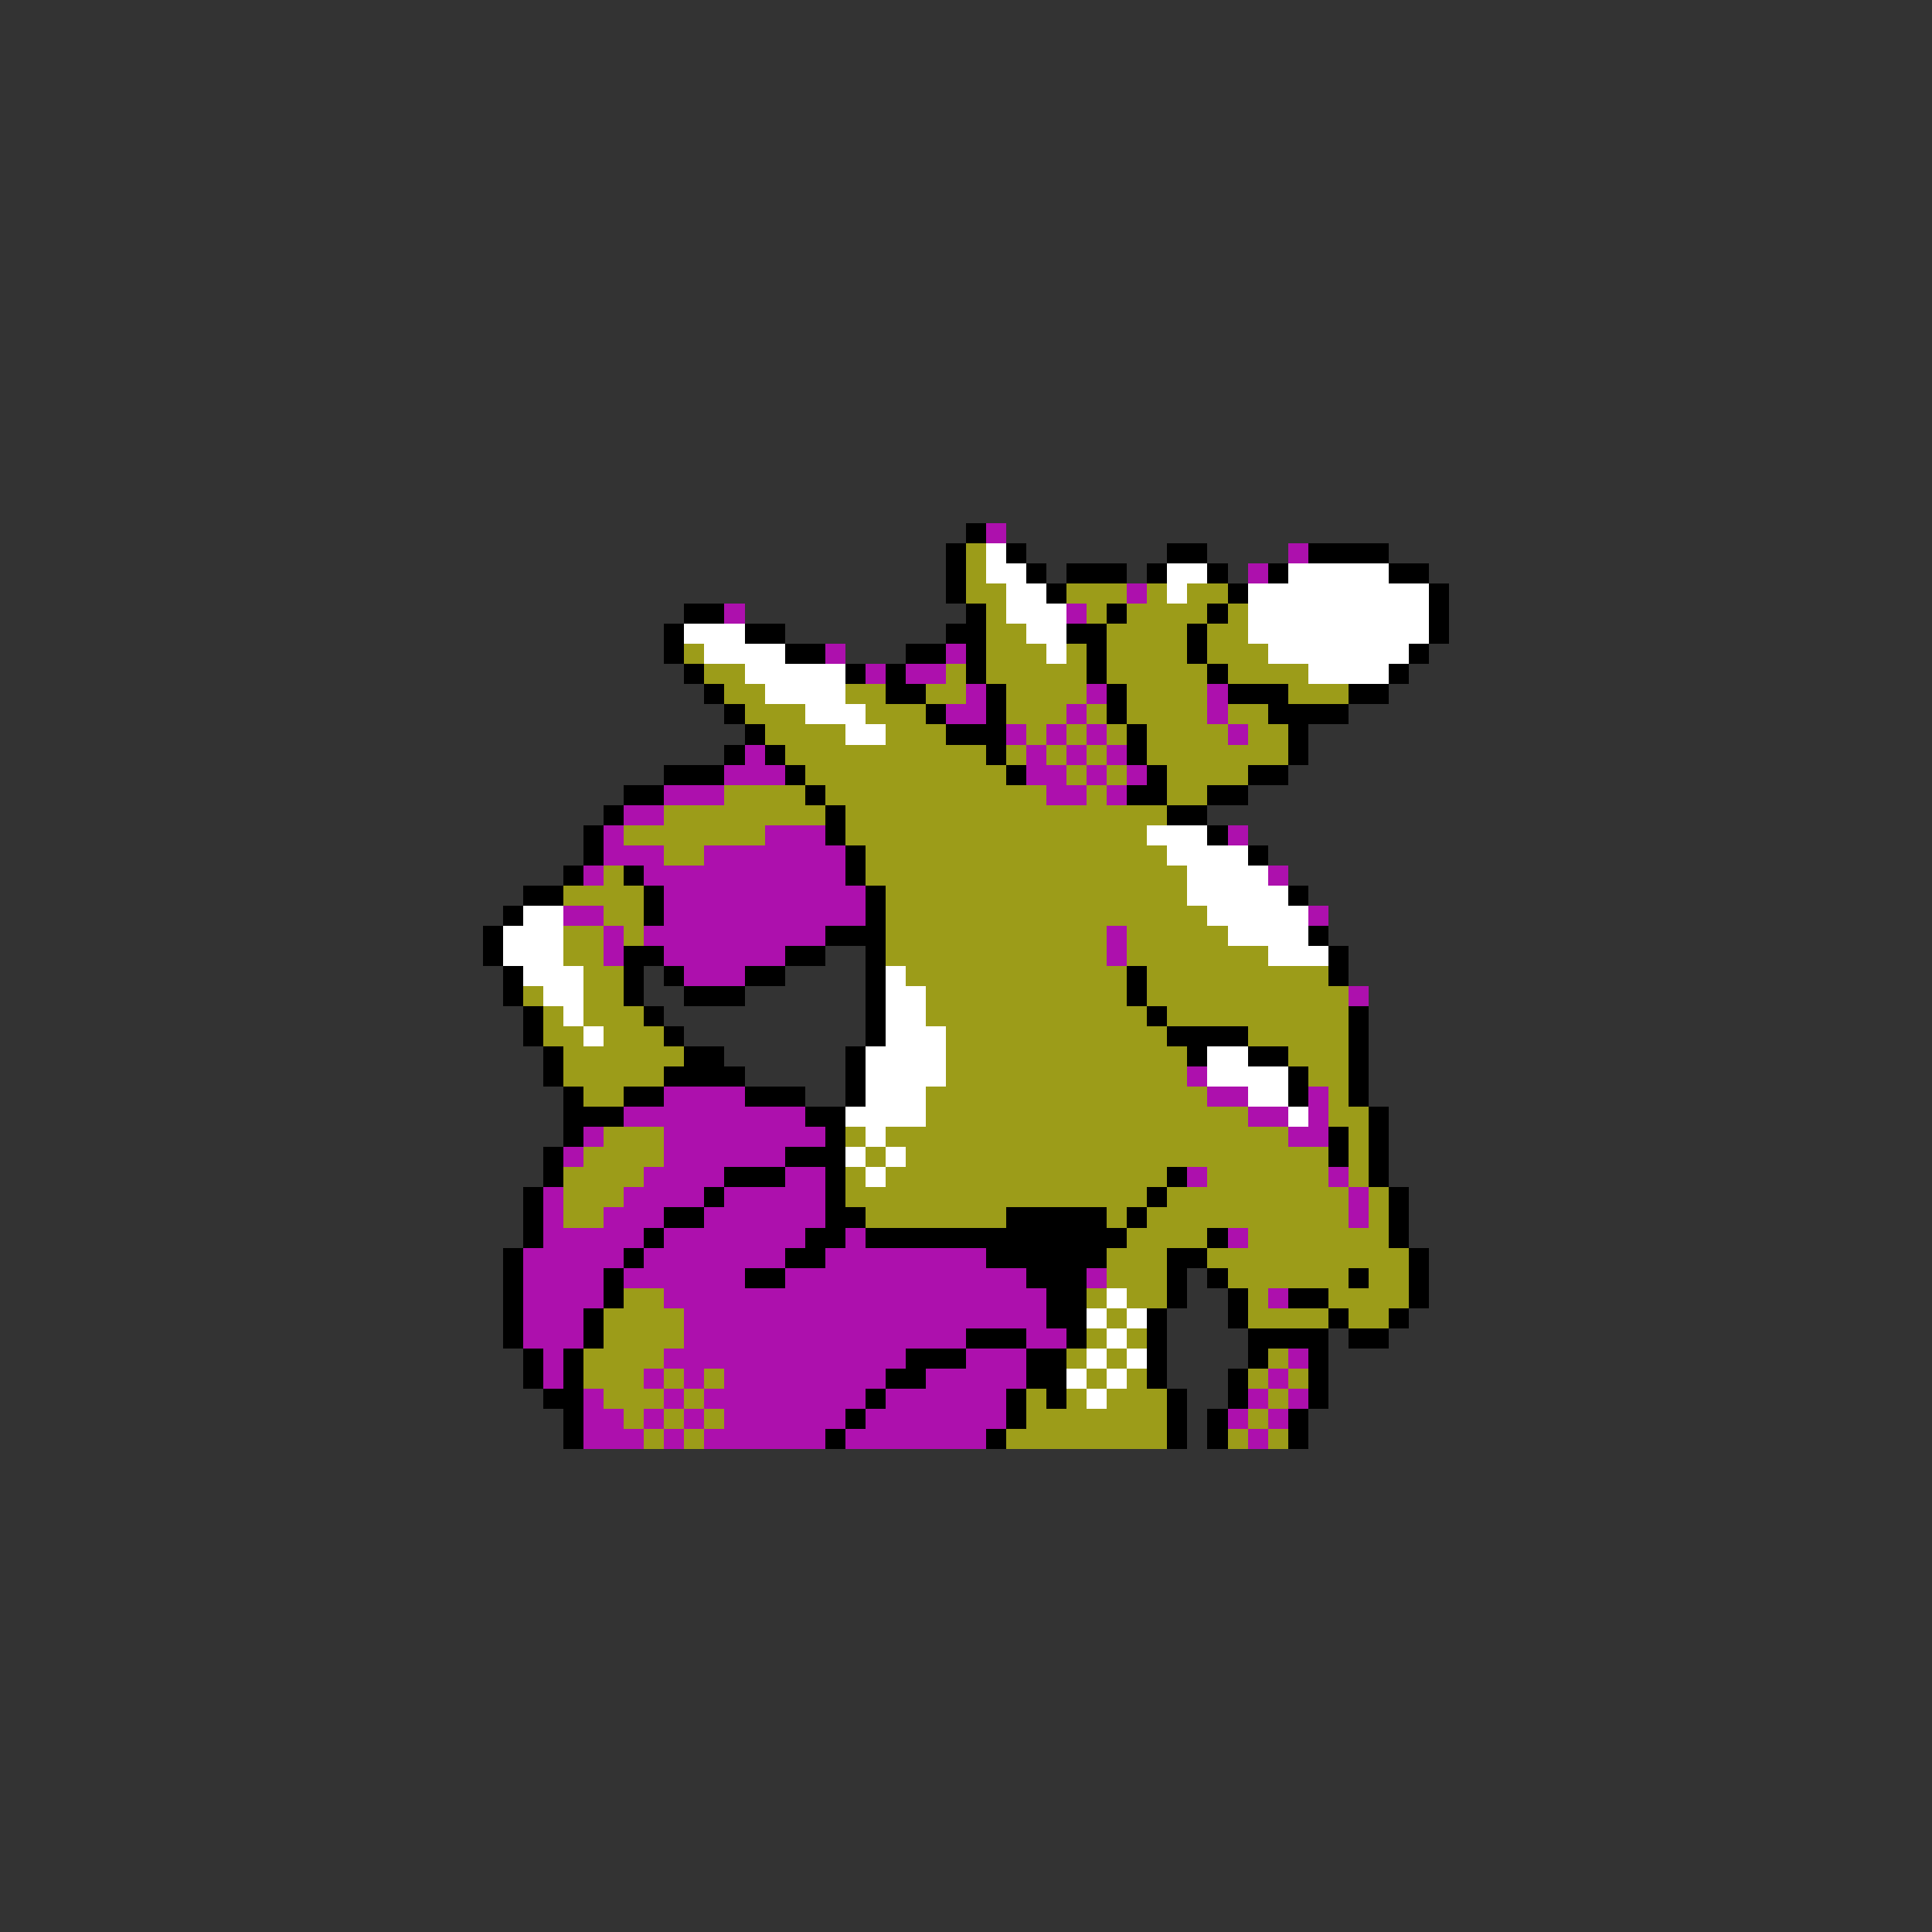 <svg xmlns="http://www.w3.org/2000/svg" viewBox="0 -0.5 96 96" shape-rendering="crispEdges">
<rect x="0" y="-0.5" width="96" height="96" fill="#333333" stroke="none"/>
<path stroke="#000000" d="M48 26h1M47 27h1M50 27h1M58 27h2M65 27h4M47 28h1M51 28h1M53 28h3M57 28h1M60 28h1M63 28h1M69 28h2M47 29h1M52 29h1M61 29h1M71 29h1M34 30h2M48 30h1M55 30h1M60 30h1M71 30h1M33 31h1M37 31h2M47 31h2M53 31h2M59 31h1M71 31h1M33 32h1M39 32h2M45 32h2M48 32h1M54 32h1M59 32h1M70 32h1M34 33h1M42 33h1M44 33h1M48 33h1M54 33h1M60 33h1M69 33h1M35 34h1M44 34h2M49 34h1M55 34h1M61 34h3M67 34h2M36 35h1M46 35h1M49 35h1M55 35h1M63 35h4M37 36h1M47 36h3M56 36h1M64 36h1M36 37h1M38 37h1M49 37h1M56 37h1M64 37h1M33 38h3M39 38h1M50 38h1M57 38h1M62 38h2M31 39h2M40 39h1M56 39h2M60 39h2M30 40h1M41 40h1M58 40h2M29 41h1M41 41h1M60 41h1M29 42h1M42 42h1M62 42h1M28 43h1M31 43h1M42 43h1M26 44h2M32 44h1M43 44h1M64 44h1M25 45h1M32 45h1M43 45h1M24 46h1M41 46h3M65 46h1M24 47h1M31 47h2M39 47h2M43 47h1M66 47h1M25 48h1M31 48h1M33 48h1M37 48h2M43 48h1M56 48h1M66 48h1M25 49h1M31 49h1M34 49h3M43 49h1M56 49h1M26 50h1M32 50h1M43 50h1M57 50h1M67 50h1M26 51h1M33 51h1M43 51h1M58 51h4M67 51h1M27 52h1M34 52h2M42 52h1M59 52h1M62 52h2M67 52h1M27 53h1M33 53h4M42 53h1M64 53h1M67 53h1M28 54h1M31 54h2M37 54h3M42 54h1M64 54h1M67 54h1M28 55h3M40 55h2M68 55h1M28 56h1M41 56h1M66 56h1M68 56h1M27 57h1M39 57h3M66 57h1M68 57h1M27 58h1M36 58h3M41 58h1M58 58h1M68 58h1M26 59h1M35 59h1M41 59h1M57 59h1M69 59h1M26 60h1M33 60h2M41 60h2M50 60h5M56 60h1M69 60h1M26 61h1M32 61h1M40 61h2M43 61h13M60 61h1M69 61h1M25 62h1M31 62h1M39 62h2M49 62h6M58 62h2M70 62h1M25 63h1M30 63h1M37 63h2M51 63h3M58 63h1M60 63h1M67 63h1M70 63h1M25 64h1M30 64h1M52 64h2M58 64h1M61 64h1M64 64h2M70 64h1M25 65h1M29 65h1M52 65h2M57 65h1M61 65h1M66 65h1M69 65h1M25 66h1M29 66h1M48 66h3M53 66h1M57 66h1M62 66h4M67 66h2M26 67h1M28 67h1M45 67h3M51 67h2M57 67h1M62 67h1M65 67h1M26 68h1M28 68h1M44 68h2M51 68h2M57 68h1M61 68h1M65 68h1M27 69h2M43 69h1M50 69h1M52 69h1M58 69h1M61 69h1M65 69h1M28 70h1M42 70h1M50 70h1M58 70h1M60 70h1M64 70h1M28 71h1M41 71h1M49 71h1M58 71h1M60 71h1M64 71h1" />
<path stroke="#ad10ad" d="M49 26h1M64 27h1M62 28h1M56 29h1M36 30h1M53 30h1M41 32h1M47 32h1M43 33h1M45 33h2M48 34h1M54 34h1M60 34h1M47 35h2M53 35h1M60 35h1M50 36h1M52 36h1M54 36h1M61 36h1M37 37h1M51 37h1M53 37h1M55 37h1M36 38h3M51 38h2M54 38h1M56 38h1M33 39h3M52 39h2M55 39h1M31 40h2M30 41h1M38 41h3M61 41h1M30 42h3M35 42h7M29 43h1M32 43h10M63 43h1M33 44h10M28 45h2M33 45h10M65 45h1M30 46h1M32 46h9M55 46h1M30 47h1M33 47h6M55 47h1M34 48h3M67 49h1M59 53h1M33 54h4M60 54h2M65 54h1M31 55h9M62 55h2M65 55h1M29 56h1M33 56h8M64 56h2M28 57h1M33 57h6M32 58h4M39 58h2M59 58h1M66 58h1M27 59h1M31 59h4M36 59h5M67 59h1M27 60h1M30 60h3M35 60h6M67 60h1M27 61h5M33 61h7M42 61h1M61 61h1M26 62h5M32 62h7M41 62h8M26 63h4M31 63h6M39 63h12M54 63h1M26 64h4M33 64h19M63 64h1M26 65h3M34 65h18M26 66h3M34 66h14M51 66h2M27 67h1M33 67h12M48 67h3M64 67h1M27 68h1M32 68h1M34 68h1M36 68h8M46 68h5M63 68h1M29 69h1M33 69h1M35 69h8M44 69h6M62 69h1M64 69h1M29 70h2M32 70h1M34 70h1M36 70h6M43 70h7M61 70h1M63 70h1M29 71h3M33 71h1M35 71h6M42 71h7M62 71h1" />
<path stroke="#9c9c19" d="M48 27h1M48 28h1M48 29h2M53 29h3M57 29h1M59 29h2M49 30h1M54 30h1M56 30h4M61 30h1M49 31h2M55 31h4M60 31h2M34 32h1M49 32h3M53 32h1M55 32h4M60 32h3M35 33h2M47 33h1M49 33h5M55 33h5M61 33h4M36 34h2M42 34h2M46 34h2M50 34h4M56 34h4M64 34h3M37 35h3M43 35h3M50 35h3M54 35h1M56 35h4M61 35h2M38 36h4M44 36h3M51 36h1M53 36h1M55 36h1M57 36h4M62 36h2M39 37h10M50 37h1M52 37h1M54 37h1M57 37h7M40 38h10M53 38h1M55 38h1M58 38h4M36 39h4M41 39h11M54 39h1M58 39h2M33 40h8M42 40h16M31 41h7M42 41h15M33 42h2M43 42h15M30 43h1M43 43h16M28 44h4M44 44h15M30 45h2M44 45h16M28 46h2M31 46h1M44 46h11M56 46h5M28 47h2M44 47h11M56 47h7M29 48h2M45 48h11M57 48h9M26 49h1M29 49h2M46 49h10M57 49h10M27 50h1M29 50h3M46 50h11M58 50h9M27 51h2M30 51h3M47 51h11M62 51h5M28 52h6M47 52h12M64 52h3M28 53h5M47 53h12M65 53h2M29 54h2M46 54h14M66 54h1M46 55h16M66 55h2M30 56h3M42 56h1M44 56h20M67 56h1M29 57h4M43 57h1M45 57h21M67 57h1M28 58h4M42 58h1M44 58h14M60 58h6M67 58h1M28 59h3M42 59h15M58 59h9M68 59h1M28 60h2M43 60h7M55 60h1M57 60h10M68 60h1M56 61h4M62 61h7M55 62h3M60 62h10M55 63h3M61 63h6M68 63h2M31 64h2M54 64h1M56 64h2M62 64h1M66 64h4M30 65h4M55 65h1M62 65h4M67 65h2M30 66h4M54 66h1M56 66h1M29 67h4M53 67h1M55 67h1M63 67h1M29 68h3M33 68h1M35 68h1M54 68h1M56 68h1M62 68h1M64 68h1M30 69h3M34 69h1M51 69h1M53 69h1M55 69h3M63 69h1M31 70h1M33 70h1M35 70h1M51 70h7M62 70h1M32 71h1M34 71h1M50 71h8M61 71h1M63 71h1" />
<path stroke="#ffffff" d="M49 27h1M49 28h2M58 28h2M64 28h5M50 29h2M58 29h1M62 29h9M50 30h3M62 30h9M34 31h3M51 31h2M62 31h9M35 32h4M52 32h1M63 32h7M37 33h5M65 33h4M38 34h4M40 35h3M42 36h2M57 41h3M58 42h4M59 43h4M59 44h5M26 45h2M60 45h5M25 46h3M61 46h4M25 47h3M63 47h3M26 48h3M44 48h1M27 49h2M44 49h2M28 50h1M44 50h2M29 51h1M44 51h3M43 52h4M60 52h2M43 53h4M60 53h4M43 54h3M62 54h2M42 55h4M64 55h1M43 56h1M42 57h1M44 57h1M43 58h1M55 64h1M54 65h1M56 65h1M55 66h1M54 67h1M56 67h1M53 68h1M55 68h1M54 69h1" />
</svg>
